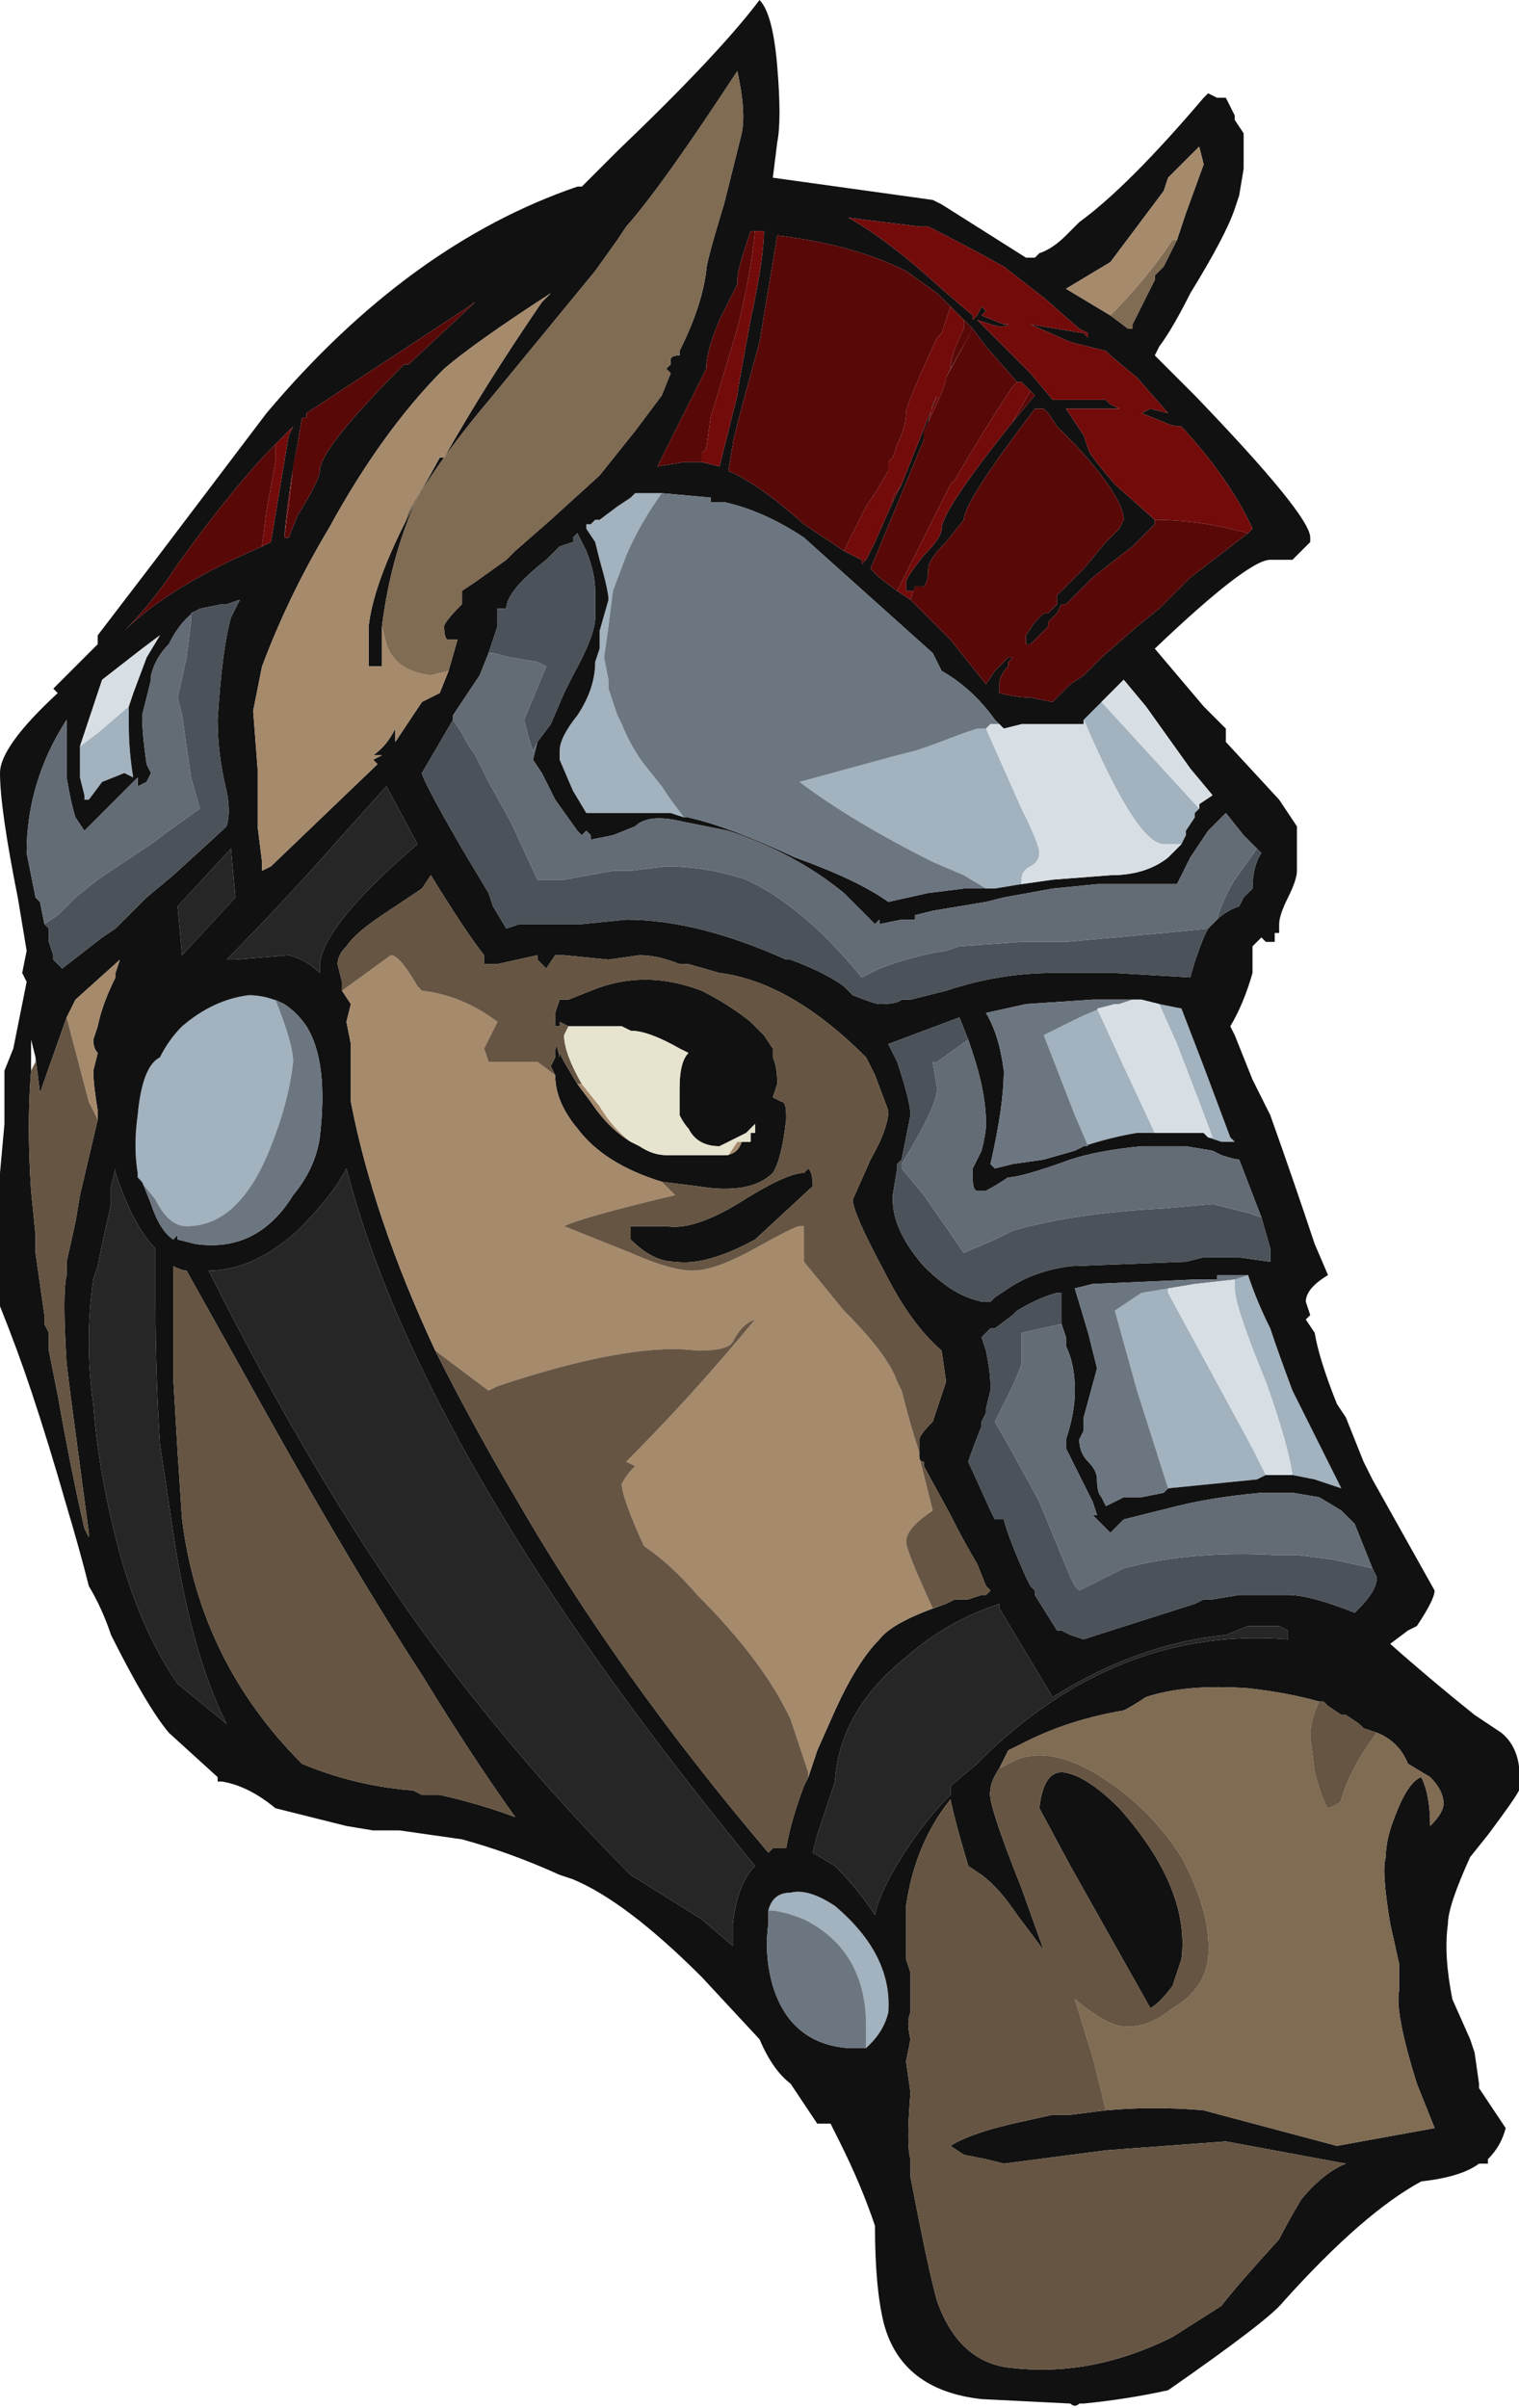 <?xml version="1.0" encoding="UTF-8" standalone="no"?>
<svg xmlns:ffdec="https://www.free-decompiler.com/flash" xmlns:xlink="http://www.w3.org/1999/xlink" ffdec:objectType="frame" height="189.7px" width="119.7px" xmlns="http://www.w3.org/2000/svg">
  <g transform="matrix(1.0, 0.0, 0.0, 1.0, 47.95, 186.55)">
    <use ffdec:characterId="559" height="27.1" transform="matrix(7.0, 0.0, 0.0, 7.0, -47.95, -186.55)" width="17.1" xlink:href="#shape0"/>
  </g>
  <defs>
    <g id="shape0" transform="matrix(1.0, 0.0, 0.0, 1.0, 6.85, 26.65)">
      <path d="M4.25 -16.65 L4.0 -16.8 3.65 -16.95 Q2.75 -17.4 2.15 -17.85 L3.25 -18.15 3.45 -18.2 3.6 -18.25 4.0 -18.4 4.15 -18.45 4.25 -18.45 4.65 -17.55 Q4.85 -17.15 4.85 -17.05 4.85 -16.95 4.75 -16.9 4.65 -16.85 4.65 -16.75 L4.65 -16.7 4.35 -16.65 4.25 -16.65 M0.6 -21.1 Q0.35 -20.75 0.2 -20.4 L0.05 -20.0 0.0 -19.6 -0.05 -19.25 0.0 -19.0 0.0 -18.9 0.1 -18.6 0.15 -18.5 Q0.25 -18.25 0.4 -18.05 L0.6 -17.8 0.7 -17.65 0.85 -17.45 0.7 -17.5 -0.25 -17.5 -0.4 -17.75 -0.55 -18.1 -0.55 -18.2 Q-0.55 -18.35 -0.35 -18.6 -0.15 -18.9 -0.15 -19.2 L-0.1 -19.35 -0.1 -19.55 0.0 -19.9 Q0.0 -20.0 -0.1 -20.35 L-0.15 -20.55 -0.25 -20.7 -0.25 -20.75 -0.2 -20.75 -0.15 -20.8 -0.1 -20.8 0.1 -20.95 0.25 -21.05 0.3 -21.1 0.6 -21.1 M5.35 -18.55 L5.55 -18.75 6.65 -17.55 6.6 -17.5 6.6 -17.45 6.5 -17.3 6.5 -17.25 6.45 -17.15 6.25 -17.15 Q5.95 -17.15 5.35 -18.55 M6.2 -15.35 L6.45 -15.3 6.7 -14.65 7.0 -13.85 7.05 -13.8 6.9 -13.8 6.75 -13.85 6.7 -13.9 6.75 -13.85 6.8 -13.85 6.65 -14.25 6.4 -14.9 6.2 -15.35 M6.15 -13.9 L5.95 -13.9 Q5.65 -13.85 5.35 -13.75 L5.4 -13.75 5.25 -14.1 4.9 -15.0 5.2 -15.15 Q5.5 -15.3 5.7 -15.35 L5.5 -15.3 5.8 -14.65 6.15 -13.9 M7.7 -10.05 Q7.65 -10.4 7.4 -11.1 7.05 -11.95 7.05 -12.15 L7.05 -12.25 7.2 -12.3 Q7.3 -12.0 7.45 -11.7 7.55 -11.4 7.7 -11.0 L8.25 -9.9 7.95 -10.0 7.7 -10.05 M6.3 -12.15 L6.3 -12.1 7.25 -10.35 7.4 -10.05 7.3 -10.0 6.3 -9.9 5.95 -11.0 5.7 -11.9 6.0 -12.1 6.3 -12.15 M1.8 -5.15 Q1.85 -5.35 2.05 -5.35 2.25 -5.4 2.55 -5.2 3.2 -4.65 3.15 -4.0 3.1 -3.8 2.95 -3.65 L2.9 -3.6 2.9 -3.85 Q2.9 -4.7 2.2 -5.05 1.95 -5.15 1.8 -5.15 M-5.4 -18.7 L-5.4 -18.5 Q-5.4 -18.2 -5.35 -17.9 L-5.45 -17.95 -5.7 -17.85 -5.85 -17.65 -5.9 -17.65 -5.9 -17.7 -5.95 -17.9 -5.95 -18.25 -5.75 -18.4 -5.4 -18.7 M-5.3 -13.4 L-5.3 -13.45 Q-5.35 -13.75 -5.3 -14.1 -5.25 -14.65 -5.05 -14.75 -4.95 -14.95 -4.8 -15.1 -4.45 -15.4 -4.05 -15.45 -3.85 -15.45 -3.65 -15.35 L-3.75 -15.4 Q-3.55 -14.9 -3.55 -14.7 -3.6 -14.25 -3.8 -13.75 -4.15 -12.85 -4.75 -12.85 -4.95 -12.85 -5.1 -13.15 L-5.3 -13.4" fill="#a2b2bf" fill-rule="evenodd" stroke="none"/>
      <path d="M6.75 -25.6 L6.85 -25.55 6.95 -25.55 7.05 -25.35 7.05 -25.3 7.15 -25.15 7.15 -24.75 7.1 -24.45 7.05 -24.3 Q6.95 -24.0 6.55 -23.35 6.35 -22.95 6.2 -22.75 L6.15 -22.65 6.6 -22.2 Q7.9 -20.85 7.9 -20.6 L7.9 -20.55 7.7 -20.35 7.45 -20.35 Q7.2 -20.35 6.15 -19.35 L6.7 -18.7 6.95 -18.45 6.95 -18.3 7.55 -17.65 7.75 -17.35 7.75 -16.85 Q7.75 -16.75 7.65 -16.55 7.55 -16.35 7.55 -16.25 L7.55 -16.15 7.5 -16.15 7.5 -16.05 7.4 -16.05 7.35 -16.1 7.25 -16.0 7.25 -15.7 Q7.15 -15.35 7.0 -15.1 L7.05 -15.0 7.25 -14.5 7.45 -14.1 Q7.7 -13.4 7.95 -12.65 L8.1 -12.3 Q7.85 -12.15 7.85 -12.0 L7.9 -11.85 7.85 -11.8 7.95 -11.65 Q8.0 -11.35 8.2 -10.85 L8.3 -10.7 8.5 -10.2 8.6 -10.0 9.3 -8.75 Q9.3 -8.65 9.1 -8.35 L9.0 -8.3 8.8 -8.15 Q9.25 -7.75 9.75 -7.35 L10.05 -7.15 Q10.3 -6.95 10.25 -6.5 10.2 -6.4 9.9 -6.0 L9.7 -5.75 Q9.45 -5.2 9.45 -5.0 9.4 -4.65 9.5 -4.15 L9.7 -3.7 9.75 -3.55 9.8 -3.2 9.8 -3.15 10.1 -2.7 Q10.05 -2.5 9.9 -2.35 L9.9 -2.3 9.8 -2.3 Q9.6 -2.15 9.15 -2.1 8.5 -1.75 7.6 -0.75 7.45 -0.55 6.3 0.25 5.85 0.35 5.35 0.4 L5.3 0.4 Q5.25 0.45 5.2 0.4 L4.2 0.35 Q3.3 0.25 3.1 -0.5 3.0 -0.9 3.0 -1.6 2.85 -2.05 2.6 -2.55 L2.5 -2.75 2.35 -2.75 2.05 -3.2 Q1.85 -3.35 1.7 -3.7 L1.05 -4.4 Q0.2 -5.25 -0.4 -5.5 L-0.55 -5.55 Q-1.1 -5.8 -1.65 -5.95 L-2.35 -6.05 -2.65 -6.05 -2.95 -6.1 -3.75 -6.3 Q-4.05 -6.55 -4.35 -6.6 L-4.4 -6.6 -4.4 -6.65 -4.95 -7.15 Q-5.2 -7.45 -5.6 -8.25 -5.7 -8.55 -5.85 -8.8 -5.95 -9.2 -6.1 -9.7 -6.3 -10.4 -6.5 -11.0 -6.65 -11.45 -6.85 -11.95 -6.9 -12.65 -6.85 -13.45 L-6.8 -14.0 -6.8 -14.6 -6.7 -14.85 -6.55 -15.6 -6.6 -15.7 -6.55 -15.95 -6.65 -16.55 Q-6.85 -17.55 -6.85 -17.95 -6.85 -18.25 -6.2 -18.85 L-6.25 -18.9 -5.75 -19.4 -5.75 -19.5 -5.1 -20.35 -3.85 -22.0 Q-2.25 -23.9 -0.35 -24.55 L-0.3 -24.55 0.1 -24.95 Q1.25 -26.05 1.7 -26.65 1.85 -26.5 1.9 -25.9 1.95 -25.3 1.9 -25.05 L1.85 -24.65 3.65 -24.4 3.75 -24.35 4.7 -23.75 4.8 -23.75 4.85 -23.8 Q5.0 -23.85 5.15 -24.0 L5.3 -24.15 Q5.85 -24.55 6.7 -25.55 L6.75 -25.6 M6.4 -23.95 L6.5 -24.25 6.7 -24.8 6.65 -25.0 6.3 -24.65 6.25 -24.5 5.65 -23.7 5.15 -23.4 5.65 -23.1 5.85 -22.95 5.9 -22.95 5.9 -23.0 6.15 -23.5 6.15 -23.55 6.25 -23.65 6.4 -23.95 M7.2 -20.65 L7.25 -20.7 Q7.0 -21.25 6.45 -21.85 6.35 -21.85 6.25 -21.9 L6.0 -22.0 6.1 -22.05 6.3 -22.0 5.95 -22.4 5.65 -22.65 5.6 -22.7 5.2 -22.8 4.75 -23.0 5.35 -22.9 5.4 -22.85 5.4 -22.9 5.3 -22.95 4.9 -23.3 4.45 -23.65 Q4.0 -23.9 3.6 -24.1 L3.5 -24.1 2.7 -24.2 Q3.15 -23.95 3.75 -23.4 L4.1 -23.1 4.1 -23.05 4.15 -23.1 4.2 -23.2 4.25 -23.15 4.2 -23.1 4.45 -23.0 4.5 -23.0 Q4.45 -22.95 4.3 -23.0 L4.15 -23.05 4.75 -22.45 5.0 -22.15 5.6 -22.15 5.65 -22.1 5.75 -22.05 5.15 -22.05 5.35 -21.75 5.4 -21.6 Q5.4 -21.55 5.7 -21.2 L6.15 -20.8 6.15 -20.75 5.9 -20.5 Q5.7 -20.35 5.45 -20.15 L5.15 -19.85 5.1 -19.85 5.05 -19.75 4.95 -19.65 4.95 -19.6 4.75 -19.4 4.7 -19.4 Q4.7 -19.35 4.7 -19.5 L4.8 -19.65 4.9 -19.75 4.95 -19.75 5.05 -19.85 5.05 -19.95 5.35 -20.25 5.6 -20.55 5.75 -20.7 5.8 -20.8 Q5.8 -21.05 5.25 -21.65 L5.05 -21.85 4.95 -22.0 4.9 -22.05 4.8 -22.05 Q4.0 -21.0 4.0 -20.8 L3.8 -20.55 Q3.6 -20.35 3.6 -20.25 3.6 -20.1 3.55 -20.05 L3.45 -20.05 3.45 -20.0 3.35 -20.0 3.35 -20.1 Q3.35 -20.15 3.55 -20.4 3.75 -20.6 3.75 -20.7 3.75 -20.9 4.55 -21.9 L4.8 -22.2 4.75 -22.25 4.65 -22.35 4.6 -22.35 4.25 -22.75 4.1 -22.95 3.8 -22.4 3.65 -22.1 3.55 -21.7 2.95 -20.25 3.05 -20.15 3.25 -20.0 3.4 -19.9 3.85 -19.45 4.25 -18.95 4.35 -19.1 4.5 -19.25 4.55 -19.25 4.5 -19.2 4.5 -19.15 Q4.4 -19.05 4.4 -18.95 L4.4 -18.85 Q4.6 -18.8 4.75 -18.8 L5.0 -18.75 5.2 -18.95 5.35 -19.05 5.55 -19.25 5.95 -19.6 6.2 -19.8 6.55 -20.15 7.2 -20.65 M-1.8 -19.1 L-1.7 -19.45 -1.8 -19.45 Q-1.85 -19.45 -1.85 -19.6 -1.85 -19.65 -1.65 -19.85 L-1.65 -20.0 -1.5 -20.1 -1.15 -20.35 -1.05 -20.45 -0.65 -20.8 -0.1 -21.3 0.3 -21.8 0.6 -22.2 0.7 -22.45 0.65 -22.5 0.7 -22.55 0.7 -22.6 Q0.7 -22.65 0.8 -22.65 L0.8 -22.7 Q1.05 -23.2 1.1 -23.6 1.1 -23.7 1.3 -24.35 L1.5 -25.15 Q1.55 -25.4 1.45 -25.85 0.6 -24.55 0.2 -24.1 L0.1 -23.95 -0.15 -23.6 -1.3 -22.2 Q-1.85 -21.55 -2.15 -21.05 -2.45 -20.4 -2.55 -19.6 L-2.55 -19.15 -2.7 -19.15 -2.7 -19.6 Q-2.65 -20.05 -2.3 -20.75 L-2.2 -20.95 -1.9 -21.5 -1.85 -21.5 Q-1.4 -22.3 -0.75 -23.25 L-0.65 -23.35 Q-1.5 -22.8 -1.85 -22.5 -2.55 -21.8 -3.15 -20.7 -3.6 -19.95 -3.9 -19.15 L-4.0 -18.65 -3.95 -18.0 -3.95 -17.35 -3.9 -16.95 -3.9 -16.85 -3.8 -16.9 -2.6 -18.05 -2.65 -18.1 -2.55 -18.15 -2.65 -18.15 Q-2.5 -18.25 -2.4 -18.45 L-2.4 -18.3 -2.1 -18.75 -1.9 -18.85 -1.8 -19.1 M1.8 -24.4 L1.8 -24.4 M1.75 -24.05 L1.6 -24.05 1.55 -23.9 Q1.45 -23.6 1.45 -23.5 L1.45 -23.45 1.25 -23.05 Q1.1 -22.7 1.1 -22.5 L0.55 -21.4 0.85 -21.45 1.05 -21.45 1.25 -21.4 1.45 -22.2 Q1.45 -22.25 1.6 -23.05 1.75 -23.75 1.75 -24.05 M3.85 -23.2 L3.7 -23.35 3.35 -23.6 Q2.75 -23.9 1.9 -24.0 L1.7 -22.8 1.55 -22.25 Q1.4 -21.7 1.4 -21.65 L1.35 -21.35 Q1.7 -21.2 2.2 -20.75 L2.65 -20.45 2.85 -20.35 2.85 -20.3 2.9 -20.35 3.0 -20.55 3.2 -21.0 3.3 -21.2 3.7 -22.2 3.85 -22.5 4.1 -22.95 4.0 -23.05 3.85 -23.2 M4.4 -18.5 L4.35 -18.55 Q4.1 -18.9 3.75 -19.1 L3.65 -19.3 2.2 -20.6 Q1.75 -20.9 1.3 -21.0 L1.15 -21.0 1.15 -21.05 0.6 -21.1 0.3 -21.1 0.25 -21.05 0.1 -20.95 -0.1 -20.8 -0.15 -20.8 -0.2 -20.75 -0.25 -20.75 -0.25 -20.7 -0.15 -20.55 -0.1 -20.35 Q0.0 -20.0 0.0 -19.9 L-0.1 -19.55 -0.1 -19.35 -0.15 -19.2 Q-0.15 -18.9 -0.35 -18.6 -0.55 -18.35 -0.55 -18.2 L-0.55 -18.1 -0.4 -17.75 -0.25 -17.5 0.7 -17.5 0.85 -17.45 0.9 -17.45 Q1.35 -17.35 2.1 -17.0 2.8 -16.75 3.15 -16.5 L3.6 -16.6 4.0 -16.65 4.25 -16.65 4.35 -16.65 4.65 -16.7 5.0 -16.75 5.65 -16.8 Q6.05 -16.8 6.3 -17.0 L6.45 -17.15 6.5 -17.25 6.5 -17.3 6.6 -17.45 6.6 -17.5 6.65 -17.55 6.65 -17.6 6.8 -17.7 6.55 -18.0 6.05 -18.7 5.8 -19.0 5.55 -18.75 5.35 -18.55 5.35 -18.5 4.65 -18.5 4.45 -18.45 4.4 -18.5 M7.3 -17.1 L7.15 -17.25 6.95 -17.5 6.75 -17.3 6.55 -17.0 6.4 -16.7 5.5 -16.7 5.0 -16.65 4.45 -16.55 4.25 -16.5 3.65 -16.4 3.45 -16.35 3.45 -16.3 3.3 -16.3 3.05 -16.25 3.05 -16.3 3.0 -16.25 2.65 -16.6 Q2.1 -17.05 1.35 -17.3 L0.85 -17.4 Q0.45 -17.5 0.3 -17.35 L0.05 -17.25 -0.2 -17.2 -0.2 -17.25 -0.25 -17.3 -0.3 -17.25 -0.35 -17.3 -0.6 -17.65 -0.75 -17.95 -0.85 -18.1 -0.8 -18.3 -0.65 -18.5 -0.5 -18.85 -0.4 -19.05 Q-0.15 -19.5 -0.15 -19.7 L-0.15 -20.0 Q-0.15 -20.2 -0.25 -20.45 L-0.35 -20.65 -0.4 -20.6 -0.4 -20.55 -0.55 -20.5 -0.7 -20.35 Q-1.15 -20.0 -1.15 -19.8 L-1.25 -19.8 -1.25 -19.6 -1.35 -19.3 -1.45 -19.05 -1.75 -18.6 -1.75 -18.55 -2.1 -17.95 Q-2.1 -17.9 -1.85 -17.45 L-1.65 -17.1 -1.35 -16.6 -1.3 -16.45 -1.15 -16.2 -1.0 -16.25 -0.3 -16.25 0.2 -16.3 Q1.0 -16.3 2.0 -15.85 L2.05 -15.85 Q2.45 -15.7 2.65 -15.55 L2.75 -15.45 Q3.0 -15.35 3.05 -15.35 3.25 -15.35 3.3 -15.4 L3.4 -15.4 3.8 -15.5 Q4.4 -15.7 5.0 -15.7 L5.7 -15.7 6.55 -15.65 Q6.6 -15.85 6.7 -16.1 L6.75 -16.2 6.85 -16.3 Q6.95 -16.4 7.1 -16.45 L7.15 -16.55 7.25 -16.65 Q7.25 -16.9 7.35 -17.05 L7.3 -17.1 M3.8 -8.6 L3.9 -8.65 4.05 -8.65 4.2 -8.7 4.25 -8.7 4.3 -8.75 4.25 -8.8 4.15 -9.05 Q4.0 -9.3 3.85 -9.6 L3.55 -10.15 3.55 -10.2 Q3.5 -10.2 3.5 -10.25 L3.5 -10.45 Q3.5 -10.5 3.65 -10.65 L3.8 -11.1 3.75 -11.45 Q3.4 -11.75 3.1 -12.35 2.75 -13.0 2.75 -13.15 L2.95 -13.6 Q3.15 -13.95 3.15 -14.15 L3.0 -14.55 2.9 -14.75 Q2.05 -15.6 1.25 -15.7 L0.9 -15.8 0.8 -15.8 Q0.55 -15.9 0.35 -15.9 L0.0 -15.85 -0.5 -15.9 -0.6 -15.9 -0.7 -15.75 -0.8 -15.85 -0.8 -15.9 -1.25 -15.8 -1.4 -15.8 -1.4 -15.9 Q-1.6 -16.15 -2.0 -16.8 L-2.1 -16.65 -2.55 -16.35 Q-2.85 -16.15 -2.95 -16.0 -3.05 -15.9 -3.05 -15.8 L-3.0 -15.6 -3.0 -15.5 -2.9 -15.35 -2.95 -15.15 -2.9 -14.9 -2.9 -14.25 Q-2.65 -12.95 -1.95 -11.45 -1.55 -10.65 -1.05 -9.8 0.1 -7.8 1.8 -5.8 L1.85 -5.85 2.0 -5.85 Q2.05 -6.15 2.2 -6.55 L2.25 -6.65 2.35 -6.95 2.55 -7.4 Q2.8 -7.95 3.05 -8.2 3.2 -8.4 3.8 -8.6 M-0.6 -14.55 L-0.65 -14.65 -0.6 -14.75 Q-0.6 -15.0 -0.55 -14.75 L-0.55 -14.8 -0.5 -14.7 -0.35 -14.45 -0.2 -14.25 Q0.0 -13.95 0.25 -13.8 L0.35 -13.75 Q0.5 -13.65 0.65 -13.65 L1.3 -13.65 Q1.45 -13.65 1.5 -13.8 L1.6 -13.8 1.6 -13.9 1.65 -13.9 1.65 -14.0 1.55 -13.9 1.25 -13.75 Q1.0 -13.75 0.9 -13.95 0.85 -14.0 0.8 -14.1 0.8 -14.2 0.8 -14.35 L0.8 -14.4 Q0.8 -14.7 0.9 -14.8 L0.8 -14.85 Q0.45 -15.05 0.25 -15.05 L0.15 -15.1 -0.45 -15.1 -0.55 -15.15 -0.55 -15.1 -0.6 -15.1 -0.6 -15.25 -0.55 -15.4 -0.45 -15.4 -0.2 -15.5 Q0.4 -15.75 1.05 -15.5 1.35 -15.35 1.6 -15.15 L1.75 -15.0 1.85 -14.85 1.85 -14.75 Q1.9 -14.65 1.9 -14.45 L1.85 -14.3 1.95 -14.25 Q2.0 -14.25 2.0 -14.1 L2.0 -14.05 Q1.95 -13.6 1.85 -13.45 1.6 -13.2 1.0 -13.3 L0.6 -13.35 Q-0.05 -13.55 -0.35 -13.95 -0.6 -14.25 -0.6 -14.55 M4.05 -14.95 L3.95 -15.2 3.15 -14.9 3.25 -14.7 Q3.4 -14.25 3.4 -14.1 L3.3 -13.6 3.25 -13.55 3.25 -13.5 3.2 -13.2 3.2 -13.15 Q3.2 -12.8 3.55 -12.4 3.7 -12.25 3.85 -12.15 4.0 -12.05 4.2 -12.0 L4.3 -12.0 4.35 -12.05 4.5 -12.15 Q4.8 -12.35 5.2 -12.4 L6.5 -12.45 6.7 -12.5 7.1 -12.5 7.45 -12.45 7.45 -12.6 7.35 -12.95 7.1 -13.6 Q7.05 -13.6 6.9 -13.65 L6.8 -13.7 6.5 -13.75 6.0 -13.75 Q5.5 -13.7 5.2 -13.6 4.65 -13.4 4.5 -13.4 4.35 -13.3 4.25 -13.25 L4.15 -13.25 Q4.1 -13.25 4.1 -13.4 L4.1 -13.5 4.2 -13.7 Q4.25 -13.9 4.25 -14.0 4.25 -14.35 4.1 -14.8 L4.05 -14.95 M6.0 -15.4 L5.45 -15.4 4.7 -15.35 4.25 -15.25 Q4.4 -15.0 4.45 -14.6 4.45 -14.2 4.3 -13.55 L4.35 -13.5 4.55 -13.55 4.9 -13.6 5.25 -13.7 5.35 -13.75 Q5.65 -13.85 5.95 -13.9 L6.15 -13.9 6.7 -13.9 6.75 -13.85 6.9 -13.8 7.05 -13.8 7.0 -13.85 6.7 -14.65 6.45 -15.3 6.2 -15.35 6.0 -15.4 M7.7 -10.05 L7.95 -10.0 8.25 -9.9 7.7 -11.0 Q7.55 -11.4 7.45 -11.7 7.3 -12.0 7.2 -12.3 L6.85 -12.3 6.85 -12.25 6.6 -12.25 5.45 -12.2 5.25 -12.15 5.4 -11.65 5.5 -11.25 5.35 -10.7 5.35 -10.55 5.3 -10.45 Q5.3 -10.3 5.4 -10.2 5.5 -10.1 5.5 -10.0 5.5 -9.85 5.55 -9.8 L5.6 -9.7 5.8 -9.8 6.0 -9.8 6.25 -9.85 6.3 -9.9 7.3 -10.0 7.4 -10.05 7.7 -10.05 M8.6 -9.0 L8.4 -9.5 8.25 -9.65 8.0 -9.8 7.7 -9.85 7.35 -9.85 Q6.8 -9.8 6.4 -9.7 L5.8 -9.55 5.65 -9.4 5.45 -9.6 5.5 -9.6 5.45 -9.75 5.15 -10.35 5.15 -10.45 Q5.25 -10.75 5.25 -11.0 5.25 -11.3 5.15 -11.5 L5.15 -11.6 5.1 -11.75 5.1 -12.1 5.05 -12.1 Q4.85 -12.05 4.6 -11.9 L4.55 -11.85 4.35 -11.7 4.3 -11.7 4.2 -11.6 4.25 -11.45 Q4.3 -11.2 4.3 -11.05 L4.3 -11.0 4.25 -10.8 4.25 -10.75 4.2 -10.65 4.2 -10.6 Q4.1 -10.35 4.05 -10.2 L4.3 -9.65 4.35 -9.55 4.45 -9.55 Q4.5 -9.35 4.7 -8.9 L4.75 -8.8 4.8 -8.75 4.8 -8.7 5.05 -8.3 5.1 -8.3 5.2 -8.25 5.35 -8.2 5.5 -8.25 6.6 -8.6 6.7 -8.65 6.8 -8.65 7.1 -8.7 7.65 -8.7 Q7.9 -8.7 8.4 -8.5 L8.45 -8.55 Q8.65 -8.75 8.65 -8.9 L8.6 -9.0 M8.0 -7.5 Q7.65 -7.6 7.2 -7.65 6.5 -7.7 6.05 -7.55 5.9 -7.45 5.8 -7.4 5.2 -7.3 4.7 -7.05 L4.5 -6.95 4.4 -6.75 Q4.3 -6.6 4.3 -6.5 4.25 -6.4 4.65 -5.4 L4.9 -4.7 4.6 -5.1 Q4.4 -5.4 4.2 -5.55 L4.05 -5.65 Q3.9 -6.15 3.85 -6.4 3.45 -5.9 3.35 -5.2 3.35 -5.05 3.35 -4.6 L3.4 -4.45 3.4 -4.4 3.4 -4.35 3.4 -4.0 Q3.35 -3.9 3.4 -3.7 L3.35 -3.45 3.4 -3.1 Q3.35 -2.5 3.4 -2.35 L3.4 -2.15 Q3.6 -1.1 3.7 -0.75 3.95 -0.05 4.55 0.0 5.45 0.1 6.35 -0.35 L6.9 -0.7 Q7.05 -0.9 7.55 -1.45 7.65 -1.65 7.8 -1.9 8.05 -2.2 8.3 -2.3 L6.95 -2.55 5.6 -2.45 4.45 -2.3 4.25 -2.35 4.0 -2.4 3.85 -2.5 Q4.0 -2.6 4.35 -2.7 L4.55 -2.75 5.0 -2.85 5.2 -2.85 5.6 -2.9 Q6.15 -2.95 6.7 -2.9 L8.2 -2.5 9.3 -2.7 9.1 -3.2 Q8.85 -4.0 8.9 -4.25 L8.9 -4.55 8.8 -5.0 Q8.7 -5.6 8.75 -5.75 8.75 -5.95 8.85 -6.2 9.0 -6.6 9.15 -6.65 9.25 -6.45 9.25 -6.1 9.4 -6.25 9.4 -6.35 9.4 -6.5 9.25 -6.65 L9.0 -6.8 Q8.9 -7.05 8.65 -7.15 L8.5 -7.2 8.45 -7.25 8.3 -7.35 8.25 -7.35 8.1 -7.45 8.05 -7.5 8.0 -7.5 M6.95 -8.25 Q5.95 -8.15 5.0 -7.55 L4.4 -8.55 4.4 -8.6 Q3.8 -8.4 3.35 -8.0 2.6 -7.4 2.55 -6.6 L2.35 -6.0 2.3 -5.8 2.55 -5.65 Q2.8 -5.4 3.0 -5.1 3.05 -5.35 3.3 -5.75 3.55 -6.15 3.85 -6.45 L3.85 -6.55 4.15 -6.8 4.3 -6.95 Q5.8 -8.35 7.65 -8.2 L7.65 -8.3 7.55 -8.35 7.2 -8.35 6.95 -8.25 M2.3 -13.3 L1.65 -12.7 Q1.1 -12.4 0.75 -12.45 0.5 -12.45 0.25 -12.7 L0.25 -12.85 0.65 -12.85 Q0.95 -12.8 1.45 -13.1 2.0 -13.45 2.2 -13.45 L2.25 -13.5 Q2.3 -13.45 2.3 -13.3 M4.85 -6.3 Q4.9 -6.75 5.15 -6.7 5.4 -6.65 5.75 -6.3 6.55 -5.4 6.45 -4.6 L6.35 -4.3 Q6.2 -4.1 6.1 -4.05 L5.2 -5.65 4.85 -6.3 M2.9 -3.6 L2.95 -3.65 Q3.1 -3.8 3.15 -4.0 3.2 -4.65 2.55 -5.2 2.25 -5.4 2.05 -5.35 1.85 -5.35 1.8 -5.15 L1.8 -5.0 Q1.75 -4.65 1.85 -4.3 2.05 -3.65 2.7 -3.6 L2.9 -3.6 M1.4 -4.75 L1.4 -5.0 Q1.45 -5.45 1.65 -5.65 -0.15 -7.85 -1.2 -9.6 -2.5 -11.75 -2.95 -13.5 -3.1 -13.2 -3.5 -12.8 -4.0 -12.35 -4.5 -12.35 -3.35 -10.05 -2.1 -8.3 -1.0 -6.8 0.25 -5.55 L1.05 -5.05 1.4 -4.75 M-3.65 -20.6 L-3.6 -20.6 -3.5 -20.85 Q-3.25 -21.25 -3.25 -21.35 -3.25 -21.6 -2.3 -22.55 L-2.25 -22.55 -1.5 -23.25 -1.8 -23.05 -3.4 -22.0 -3.4 -21.95 -3.45 -21.95 -3.5 -21.65 Q-3.6 -21.15 -3.65 -20.6 M-3.9 -20.5 L-3.8 -20.55 -3.6 -21.75 -3.55 -21.85 -3.75 -21.65 Q-4.2 -21.2 -4.85 -20.3 L-4.95 -20.15 Q-5.2 -19.8 -5.45 -19.55 -4.95 -20.05 -3.9 -20.5 M-5.95 -18.25 L-5.95 -17.9 -5.9 -17.7 -5.9 -17.65 -5.85 -17.65 -5.7 -17.85 -5.45 -17.95 -5.35 -17.9 Q-5.4 -18.2 -5.4 -18.5 L-5.4 -18.7 -5.35 -18.85 -5.2 -19.25 -5.05 -19.5 -5.25 -19.35 -5.7 -19.0 -5.95 -18.25 M-4.6 -19.8 Q-4.8 -19.7 -4.95 -19.4 -5.1 -19.25 -5.15 -19.05 L-5.15 -19.0 -5.25 -18.6 Q-5.25 -18.4 -5.2 -18.05 L-5.15 -17.95 -5.2 -17.85 -5.3 -17.8 -5.3 -17.9 -5.9 -17.3 -6.0 -17.45 Q-6.05 -17.6 -6.1 -17.9 L-6.1 -18.55 Q-6.55 -17.85 -6.55 -17.05 L-6.45 -16.55 -6.4 -16.5 -6.35 -16.25 -6.3 -16.2 -6.3 -16.05 -6.25 -15.9 -6.25 -15.85 -6.15 -15.75 -5.7 -16.1 -5.55 -16.2 -5.2 -16.55 -4.9 -16.8 Q-4.35 -17.3 -4.3 -17.35 -4.25 -17.5 -4.3 -17.75 -4.4 -18.15 -4.4 -18.55 -4.35 -19.35 -4.25 -19.7 L-4.15 -19.9 -4.3 -19.85 -4.35 -19.85 -4.6 -19.8 M-5.75 -14.05 L-5.75 -14.15 Q-5.8 -14.45 -5.8 -14.6 L-5.75 -14.8 Q-5.8 -14.85 -5.8 -14.95 L-5.75 -15.1 Q-5.7 -15.35 -5.55 -15.65 L-5.55 -15.7 -5.5 -15.85 -6.0 -15.4 -6.1 -15.2 -6.4 -14.35 -6.45 -14.75 -6.5 -14.95 -6.5 -14.6 Q-6.55 -14.0 -6.5 -13.25 L-6.45 -12.75 -6.45 -12.55 -6.35 -11.85 -6.35 -11.75 -6.3 -11.65 -6.3 -11.45 -6.2 -10.95 Q-6.05 -10.1 -5.9 -9.45 L-5.85 -9.35 -5.85 -9.4 -6.05 -10.9 -6.1 -11.3 Q-6.15 -12.1 -6.1 -12.3 L-6.1 -12.45 -6.0 -12.9 -5.95 -13.2 -5.75 -14.05 M-5.85 -9.35 L-5.85 -9.35 M-4.25 -17.1 L-4.85 -16.45 -4.8 -15.9 -4.2 -16.55 -4.25 -17.1 M-3.65 -15.35 Q-3.85 -15.45 -4.05 -15.45 -4.45 -15.4 -4.8 -15.1 -4.95 -14.95 -5.05 -14.75 -5.25 -14.65 -5.3 -14.1 -5.35 -13.75 -5.3 -13.45 L-5.3 -13.4 -5.25 -13.35 -5.15 -13.1 Q-5.05 -12.8 -4.9 -12.7 L-4.85 -12.75 -4.85 -12.7 -4.65 -12.65 Q-3.95 -12.55 -3.55 -13.2 -3.3 -13.5 -3.25 -13.85 -3.15 -14.7 -3.4 -15.1 -3.5 -15.25 -3.65 -15.35 M-3.25 -15.8 Q-3.2 -16.25 -2.15 -17.15 L-2.5 -17.8 -2.95 -17.3 Q-3.7 -16.45 -4.3 -15.85 L-4.2 -15.85 -3.6 -15.9 Q-3.4 -15.85 -3.25 -15.7 L-3.25 -15.8 M-5.55 -13.5 L-5.6 -13.3 -5.6 -13.1 -5.7 -12.65 -5.75 -12.4 -5.8 -12.25 Q-5.9 -11.55 -5.8 -10.85 -5.75 -10.15 -5.55 -9.35 -5.3 -8.35 -4.85 -7.7 L-4.3 -7.25 Q-4.7 -8.05 -4.9 -9.4 L-5.05 -10.4 Q-5.1 -11.2 -5.1 -12.0 L-5.1 -12.6 Q-5.35 -12.85 -5.55 -13.45 L-5.55 -13.5 M-4.9 -11.15 L-4.85 -10.3 -4.8 -9.55 Q-4.6 -7.95 -3.45 -6.8 -2.85 -6.55 -2.2 -6.5 L-2.1 -6.45 -1.9 -6.45 Q-1.45 -6.35 -1.05 -6.2 -1.55 -6.9 -2.1 -7.8 -2.85 -8.95 -3.8 -10.65 L-4.75 -12.35 Q-4.8 -12.35 -4.9 -12.4 -4.9 -12.1 -4.9 -11.7 L-4.9 -11.15" fill="#111111" fill-rule="evenodd" stroke="none"/>
      <path d="M4.25 -18.45 L4.15 -18.45 4.0 -18.4 3.6 -18.25 3.45 -18.2 3.25 -18.15 2.15 -17.85 Q2.75 -17.4 3.65 -16.95 L4.0 -16.8 4.25 -16.65 4.0 -16.65 3.6 -16.6 3.15 -16.5 Q2.8 -16.75 2.1 -17.0 1.35 -17.35 0.9 -17.45 L0.85 -17.45 0.7 -17.65 0.6 -17.8 0.4 -18.05 Q0.25 -18.25 0.15 -18.5 L0.1 -18.6 0.0 -18.9 0.0 -19.0 -0.05 -19.25 0.0 -19.6 0.05 -20.0 0.2 -20.4 Q0.35 -20.75 0.6 -21.1 L1.15 -21.05 1.15 -21.0 1.3 -21.0 Q1.75 -20.9 2.2 -20.6 L3.65 -19.3 3.75 -19.1 Q4.1 -18.9 4.35 -18.55 L4.4 -18.5 4.3 -18.5 4.25 -18.45 M5.35 -13.75 L5.25 -13.7 4.9 -13.6 4.55 -13.55 4.35 -13.5 4.3 -13.55 Q4.45 -14.2 4.45 -14.6 4.4 -15.0 4.25 -15.25 L4.7 -15.35 5.45 -15.4 6.0 -15.4 5.9 -15.4 5.75 -15.35 5.7 -15.35 Q5.5 -15.3 5.2 -15.15 L4.9 -15.0 5.25 -14.1 5.4 -13.75 5.35 -13.75 M7.2 -12.3 L7.05 -12.25 6.6 -12.2 6.3 -12.15 6.0 -12.1 5.7 -11.9 5.95 -11.0 6.3 -9.9 6.25 -9.85 6.0 -9.8 5.8 -9.8 5.6 -9.7 5.55 -9.8 Q5.5 -9.85 5.5 -10.0 5.5 -10.1 5.4 -10.2 5.3 -10.3 5.3 -10.45 L5.35 -10.55 5.35 -10.7 5.5 -11.25 5.4 -11.65 5.25 -12.15 5.45 -12.2 6.6 -12.25 6.85 -12.25 6.85 -12.3 7.2 -12.3 M2.9 -3.6 L2.7 -3.6 Q2.05 -3.65 1.85 -4.3 1.75 -4.65 1.8 -5.0 L1.8 -5.15 Q1.95 -5.15 2.2 -5.05 2.9 -4.7 2.9 -3.85 L2.9 -3.6 M-5.3 -13.4 L-5.1 -13.15 Q-4.95 -12.85 -4.75 -12.85 -4.15 -12.85 -3.8 -13.75 -3.6 -14.25 -3.55 -14.7 -3.55 -14.9 -3.75 -15.4 L-3.65 -15.35 Q-3.5 -15.25 -3.4 -15.1 -3.15 -14.7 -3.25 -13.85 -3.3 -13.5 -3.55 -13.2 -3.95 -12.55 -4.65 -12.65 L-4.85 -12.7 -4.85 -12.75 -4.9 -12.7 Q-5.05 -12.8 -5.15 -13.1 L-5.25 -13.35 -5.3 -13.4" fill="#6c7680" fill-rule="evenodd" stroke="none"/>
      <path d="M-0.8 -18.3 L-0.85 -18.2 -0.9 -18.35 -0.95 -18.55 -0.7 -19.15 -0.8 -19.2 -1.1 -19.25 -1.3 -19.3 -1.35 -19.3 -1.25 -19.6 -1.25 -19.8 -1.15 -19.8 Q-1.15 -20.0 -0.7 -20.35 L-0.55 -20.5 -0.4 -20.55 -0.4 -20.6 -0.35 -20.65 -0.25 -20.45 Q-0.15 -20.2 -0.15 -20.0 L-0.15 -19.7 Q-0.15 -19.5 -0.4 -19.05 L-0.5 -18.85 -0.65 -18.5 -0.8 -18.3 M-1.75 -18.6 L-1.75 -18.55 -1.65 -18.4 -1.6 -18.3 -1.5 -18.15 -1.35 -17.85 -1.1 -17.4 -0.8 -16.75 -0.5 -16.75 0.05 -16.85 0.25 -16.85 0.65 -16.9 Q1.1 -16.9 1.55 -16.75 2.2 -16.45 2.85 -15.65 L3.05 -15.75 Q3.45 -15.9 3.8 -15.95 L3.95 -16.0 4.65 -16.05 5.15 -16.05 6.25 -16.15 6.75 -16.2 6.7 -16.1 Q6.6 -15.85 6.55 -15.65 L5.7 -15.7 5.0 -15.7 Q4.4 -15.7 3.8 -15.5 L3.4 -15.4 3.3 -15.4 Q3.25 -15.35 3.05 -15.35 3.0 -15.35 2.75 -15.45 L2.65 -15.55 Q2.45 -15.7 2.05 -15.85 L2.0 -15.85 Q1.0 -16.3 0.2 -16.3 L-0.3 -16.25 -1.0 -16.25 -1.15 -16.2 -1.3 -16.45 -1.35 -16.6 -1.65 -17.1 -1.85 -17.45 Q-2.1 -17.9 -2.1 -17.95 L-1.75 -18.55 -1.75 -18.6 M6.85 -16.3 Q6.9 -16.5 7.05 -16.75 L7.3 -17.1 7.35 -17.05 Q7.25 -16.9 7.25 -16.65 L7.15 -16.55 7.1 -16.45 Q6.95 -16.4 6.85 -16.3 M7.35 -12.95 L7.45 -12.6 7.45 -12.45 7.1 -12.5 6.7 -12.5 6.5 -12.45 5.2 -12.4 Q4.8 -12.35 4.5 -12.15 L4.35 -12.05 4.3 -12.0 4.2 -12.0 Q4.0 -12.05 3.85 -12.15 3.7 -12.25 3.55 -12.4 3.2 -12.8 3.2 -13.15 L3.2 -13.2 3.25 -13.5 3.25 -13.55 3.3 -13.6 3.4 -14.1 Q3.4 -14.25 3.25 -14.7 L3.15 -14.9 3.95 -15.2 4.05 -14.95 3.7 -14.7 3.65 -14.7 3.7 -14.4 Q3.7 -14.2 3.3 -13.55 L3.3 -13.5 3.55 -13.2 4.0 -12.55 4.35 -12.7 4.55 -12.8 Q5.25 -13.0 6.25 -13.05 L6.8 -13.1 7.2 -13.0 7.35 -12.95 M5.1 -11.75 L4.65 -11.65 4.65 -11.3 Q4.6 -11.15 4.5 -10.95 L4.35 -10.65 4.55 -10.3 4.85 -9.75 5.2 -8.9 5.25 -8.8 5.3 -8.75 5.8 -9.0 Q6.55 -9.2 7.5 -9.15 L7.75 -9.15 8.15 -9.1 8.6 -9.0 8.65 -8.9 Q8.65 -8.75 8.45 -8.55 L8.4 -8.5 Q7.9 -8.7 7.65 -8.7 L7.1 -8.7 6.8 -8.65 6.7 -8.65 6.6 -8.6 5.5 -8.25 5.35 -8.2 5.2 -8.25 5.1 -8.3 5.05 -8.3 4.8 -8.7 4.8 -8.75 4.75 -8.8 4.7 -8.9 Q4.5 -9.35 4.45 -9.55 L4.35 -9.55 4.3 -9.65 4.05 -10.2 Q4.1 -10.35 4.2 -10.6 L4.2 -10.65 4.25 -10.75 4.25 -10.8 4.3 -11.0 4.3 -11.05 Q4.3 -11.2 4.25 -11.45 L4.2 -11.6 4.3 -11.7 4.35 -11.7 4.55 -11.85 4.6 -11.9 Q4.85 -12.05 5.05 -12.1 L5.1 -12.1 5.1 -11.75 M-6.35 -16.25 L-6.2 -16.35 -6.0 -16.55 -5.75 -16.75 -5.15 -17.15 -4.95 -17.3 -4.6 -17.55 -4.7 -17.9 -4.8 -18.6 -4.85 -18.8 -4.75 -19.25 -4.7 -19.65 -4.7 -19.75 -4.6 -19.8 -4.35 -19.85 -4.3 -19.85 -4.15 -19.9 -4.25 -19.7 Q-4.35 -19.35 -4.4 -18.55 -4.4 -18.15 -4.3 -17.75 -4.25 -17.5 -4.3 -17.35 -4.35 -17.3 -4.9 -16.8 L-5.2 -16.55 -5.55 -16.2 -5.7 -16.1 -6.15 -15.75 -6.25 -15.85 -6.25 -15.9 -6.3 -16.05 -6.3 -16.2 -6.35 -16.25" fill="#4b5259" fill-rule="evenodd" stroke="none"/>
      <path d="M5.65 -23.1 L5.15 -23.4 5.65 -23.7 6.25 -24.5 6.3 -24.65 6.65 -25.0 6.7 -24.8 6.5 -24.25 6.4 -23.95 6.35 -23.95 Q6.05 -23.5 5.65 -23.1 M-2.55 -19.6 L-2.5 -19.4 Q-2.4 -19.1 -2.0 -19.05 L-1.8 -19.1 -1.9 -18.85 -2.1 -18.75 -2.4 -18.3 -2.4 -18.45 Q-2.5 -18.25 -2.65 -18.15 L-2.55 -18.15 -2.65 -18.1 -2.6 -18.05 -3.8 -16.9 -3.9 -16.85 -3.9 -16.95 -3.95 -17.35 -3.95 -18.0 -4.0 -18.65 -3.9 -19.15 Q-3.6 -19.95 -3.15 -20.7 -2.55 -21.8 -1.85 -22.5 -1.5 -22.8 -0.65 -23.35 L-0.75 -23.25 Q-1.4 -22.3 -1.85 -21.5 L-1.9 -21.5 -2.25 -20.9 -2.3 -20.75 Q-2.65 -20.05 -2.7 -19.6 L-2.7 -19.15 -2.55 -19.15 -2.55 -19.6 M-3.0 -15.5 L-2.45 -15.9 Q-2.35 -15.9 -2.15 -15.55 L-2.1 -15.5 Q-1.65 -15.45 -1.25 -15.15 L-1.4 -14.85 -1.35 -14.7 -0.8 -14.7 -0.6 -14.55 Q-0.6 -14.25 -0.35 -13.95 -0.05 -13.55 0.6 -13.35 L0.75 -13.2 Q-0.3 -12.95 -0.5 -12.85 L0.25 -12.55 Q0.7 -12.35 0.95 -12.35 1.2 -12.35 1.65 -12.6 2.1 -12.85 2.15 -12.85 L2.2 -12.85 2.2 -12.45 2.65 -11.9 Q3.15 -11.4 3.25 -11.1 L3.3 -11.0 Q3.4 -10.6 3.5 -10.3 L3.5 -10.25 3.65 -9.65 Q3.35 -9.45 3.35 -9.3 3.35 -9.2 3.65 -8.55 L3.8 -8.6 Q3.2 -8.4 3.05 -8.2 2.8 -7.95 2.55 -7.4 L2.35 -6.95 2.25 -6.65 2.25 -6.7 2.05 -7.3 Q1.75 -7.95 1.0 -8.7 0.7 -9.05 0.4 -9.25 0.15 -9.8 0.15 -9.95 0.2 -10.05 0.3 -10.15 L0.2 -10.2 Q0.95 -10.95 1.65 -11.8 1.5 -11.75 1.4 -11.55 1.35 -11.45 1.0 -11.45 0.25 -11.55 -1.25 -11.05 L-1.35 -11.0 -1.95 -11.45 Q-2.65 -12.95 -2.9 -14.25 L-2.9 -14.9 -2.95 -15.15 -2.9 -15.35 -3.0 -15.5 M-0.35 -14.45 L-0.3 -14.45 -0.1 -14.2 Q0.05 -13.95 0.25 -13.8 0.0 -13.95 -0.2 -14.25 L-0.35 -14.45 M1.5 -13.8 Q1.45 -13.65 1.3 -13.65 L1.35 -13.65 1.45 -13.8 1.5 -13.8 M-6.1 -15.2 L-6.0 -15.4 -5.5 -15.85 -5.55 -15.7 -5.55 -15.65 Q-5.7 -15.35 -5.75 -15.1 L-5.8 -14.95 Q-5.8 -14.85 -5.75 -14.8 L-5.8 -14.6 Q-5.8 -14.45 -5.75 -14.15 L-5.75 -14.05 -5.85 -14.25 -6.1 -15.2" fill="#a68a6c" fill-rule="evenodd" stroke="none"/>
      <path d="M5.65 -23.1 Q6.05 -23.5 6.35 -23.95 L6.4 -23.95 6.25 -23.65 6.15 -23.55 6.15 -23.5 5.9 -23.0 5.9 -22.95 5.85 -22.95 5.65 -23.1 M-2.55 -19.6 Q-2.45 -20.4 -2.15 -21.05 -1.85 -21.55 -1.3 -22.2 L-0.15 -23.6 0.1 -23.95 0.2 -24.1 Q0.6 -24.55 1.45 -25.85 1.55 -25.4 1.5 -25.15 L1.3 -24.35 Q1.1 -23.7 1.1 -23.6 1.05 -23.2 0.8 -22.7 L0.8 -22.65 Q0.7 -22.65 0.7 -22.6 L0.7 -22.55 0.65 -22.5 0.7 -22.45 0.6 -22.2 0.3 -21.8 -0.1 -21.3 -0.65 -20.8 -1.05 -20.45 -1.15 -20.35 -1.5 -20.1 -1.65 -20.0 -1.65 -19.85 Q-1.85 -19.65 -1.85 -19.6 -1.85 -19.45 -1.8 -19.45 L-1.7 -19.45 -1.8 -19.1 -2.0 -19.05 Q-2.4 -19.1 -2.5 -19.4 L-2.55 -19.6 M-1.9 -21.5 L-2.2 -20.95 -2.3 -20.75 -2.25 -20.9 -1.9 -21.5 M4.4 -6.75 L4.5 -6.95 4.7 -7.05 Q5.2 -7.3 5.8 -7.4 5.9 -7.45 6.05 -7.55 6.5 -7.7 7.2 -7.65 7.65 -7.6 8.0 -7.5 7.9 -7.3 7.9 -7.1 L7.95 -6.7 Q8.05 -6.35 8.1 -6.3 8.25 -6.35 8.25 -6.4 8.35 -6.75 8.65 -7.15 8.9 -7.05 9.0 -6.8 L9.25 -6.65 Q9.4 -6.5 9.4 -6.35 9.4 -6.25 9.25 -6.1 9.25 -6.45 9.15 -6.65 9.0 -6.6 8.85 -6.2 8.75 -5.95 8.75 -5.75 8.7 -5.6 8.8 -5.0 L8.9 -4.55 8.9 -4.25 Q8.85 -4.0 9.1 -3.2 L9.3 -2.7 8.2 -2.5 6.7 -2.9 Q6.15 -2.95 5.6 -2.9 L5.45 -3.5 5.25 -4.15 Q5.55 -3.9 5.75 -3.85 6.05 -3.8 6.35 -4.05 6.7 -4.25 6.75 -4.6 6.8 -5.1 6.45 -5.75 6.1 -6.3 5.55 -6.65 5.0 -7.0 4.6 -6.85 L4.4 -6.75 M3.4 -4.35 L3.4 -4.4 3.4 -4.35" fill="#806b53" fill-rule="evenodd" stroke="none"/>
      <path d="M6.95 -8.25 L7.2 -8.35 7.55 -8.35 7.65 -8.3 7.65 -8.2 Q5.8 -8.35 4.3 -6.95 L4.15 -6.8 3.85 -6.55 3.85 -6.45 Q3.55 -6.15 3.3 -5.75 3.05 -5.35 3.0 -5.1 2.8 -5.4 2.55 -5.65 L2.3 -5.8 2.35 -6.0 2.55 -6.6 Q2.6 -7.4 3.35 -8.0 3.8 -8.4 4.4 -8.6 L4.4 -8.55 5.0 -7.55 Q5.95 -8.15 6.95 -8.25 M1.4 -4.75 L1.05 -5.05 0.25 -5.55 Q-1.0 -6.8 -2.1 -8.3 -3.35 -10.05 -4.5 -12.35 -4.0 -12.35 -3.5 -12.8 -3.1 -13.2 -2.95 -13.5 -2.5 -11.75 -1.2 -9.6 -0.15 -7.85 1.65 -5.65 1.45 -5.45 1.4 -5.0 L1.4 -4.75 M-4.25 -17.1 L-4.2 -16.55 -4.8 -15.9 -4.85 -16.45 -4.25 -17.1 M-3.25 -15.8 L-3.25 -15.7 Q-3.4 -15.85 -3.6 -15.9 L-4.2 -15.85 -4.3 -15.85 Q-3.7 -16.45 -2.95 -17.3 L-2.5 -17.8 -2.15 -17.15 Q-3.2 -16.25 -3.25 -15.8 M-5.55 -13.5 L-5.55 -13.45 Q-5.35 -12.85 -5.1 -12.6 L-5.1 -12.0 Q-5.1 -11.2 -5.05 -10.4 L-4.9 -9.4 Q-4.7 -8.05 -4.3 -7.25 L-4.85 -7.7 Q-5.3 -8.35 -5.55 -9.35 -5.75 -10.15 -5.8 -10.85 -5.9 -11.55 -5.8 -12.25 L-5.75 -12.4 -5.7 -12.65 -5.6 -13.1 -5.6 -13.3 -5.55 -13.5" fill="#262626" fill-rule="evenodd" stroke="none"/>
      <path d="M-3.0 -15.5 L-3.0 -15.6 -3.05 -15.8 Q-3.05 -15.9 -2.95 -16.0 -2.85 -16.15 -2.55 -16.35 L-2.1 -16.65 -2.0 -16.8 Q-1.6 -16.15 -1.4 -15.9 L-1.4 -15.8 -1.25 -15.8 -0.8 -15.9 -0.8 -15.85 -0.7 -15.75 -0.6 -15.9 -0.5 -15.9 0.0 -15.85 0.35 -15.9 Q0.55 -15.9 0.8 -15.8 L0.9 -15.8 1.25 -15.7 Q2.05 -15.6 2.9 -14.75 L3.0 -14.55 3.15 -14.15 Q3.15 -13.95 2.95 -13.6 L2.75 -13.15 Q2.75 -13.0 3.1 -12.35 3.4 -11.75 3.75 -11.45 L3.8 -11.1 3.65 -10.65 Q3.5 -10.5 3.5 -10.45 L3.5 -10.25 Q3.5 -10.2 3.55 -10.2 L3.55 -10.15 3.85 -9.6 Q4.0 -9.3 4.15 -9.05 L4.25 -8.8 4.3 -8.75 4.25 -8.7 4.2 -8.7 4.05 -8.65 3.9 -8.65 3.8 -8.6 3.65 -8.55 Q3.35 -9.2 3.35 -9.3 3.35 -9.45 3.65 -9.65 L3.5 -10.25 3.5 -10.3 Q3.4 -10.6 3.3 -11.0 L3.25 -11.1 Q3.15 -11.4 2.65 -11.9 L2.2 -12.45 2.2 -12.85 2.15 -12.85 Q2.1 -12.85 1.65 -12.6 1.2 -12.35 0.95 -12.35 0.7 -12.35 0.25 -12.55 L-0.5 -12.85 Q-0.3 -12.95 0.75 -13.2 L0.6 -13.35 1.0 -13.3 Q1.6 -13.2 1.85 -13.45 1.95 -13.6 2.0 -14.05 L2.0 -14.1 Q2.0 -14.25 1.95 -14.25 L1.85 -14.3 1.9 -14.45 Q1.9 -14.65 1.85 -14.75 L1.85 -14.85 1.75 -15.0 1.6 -15.15 Q1.35 -15.35 1.05 -15.5 0.4 -15.75 -0.2 -15.5 L-0.45 -15.4 -0.55 -15.4 -0.6 -15.25 -0.6 -15.1 -0.55 -15.1 -0.55 -15.15 -0.45 -15.1 -0.5 -15.0 Q-0.5 -14.8 -0.3 -14.45 L-0.35 -14.45 -0.5 -14.7 -0.55 -14.8 -0.55 -14.75 Q-0.6 -15.0 -0.6 -14.75 L-0.65 -14.65 -0.6 -14.55 -0.8 -14.7 -1.35 -14.7 -1.4 -14.85 -1.25 -15.15 Q-1.65 -15.45 -2.1 -15.5 L-2.15 -15.55 Q-2.35 -15.9 -2.45 -15.9 L-3.0 -15.5 M2.25 -6.65 L2.2 -6.55 Q2.05 -6.15 2.0 -5.85 L1.85 -5.85 1.8 -5.8 Q0.1 -7.8 -1.05 -9.8 -1.55 -10.65 -1.95 -11.45 L-1.35 -11.0 -1.25 -11.05 Q0.25 -11.55 1.0 -11.45 1.35 -11.45 1.4 -11.55 1.5 -11.75 1.65 -11.8 0.95 -10.95 0.2 -10.2 L0.3 -10.15 Q0.2 -10.05 0.15 -9.95 0.15 -9.8 0.4 -9.25 0.7 -9.05 1.0 -8.7 1.75 -7.95 2.05 -7.3 L2.25 -6.7 2.25 -6.65 M8.0 -7.5 L8.05 -7.5 8.1 -7.45 8.25 -7.35 8.3 -7.35 8.45 -7.25 8.5 -7.2 8.65 -7.15 Q8.35 -6.75 8.25 -6.4 8.25 -6.35 8.1 -6.3 8.05 -6.35 7.95 -6.7 L7.9 -7.1 Q7.9 -7.3 8.0 -7.5 M5.6 -2.9 L5.2 -2.85 5.0 -2.85 4.55 -2.75 4.35 -2.7 Q4.0 -2.6 3.85 -2.5 L4.0 -2.4 4.25 -2.35 4.45 -2.3 5.6 -2.45 6.95 -2.55 8.3 -2.3 Q8.05 -2.2 7.8 -1.9 7.65 -1.65 7.55 -1.45 7.05 -0.9 6.9 -0.7 L6.35 -0.35 Q5.45 0.1 4.55 0.0 3.95 -0.05 3.7 -0.75 3.6 -1.1 3.4 -2.15 L3.4 -2.35 Q3.35 -2.5 3.4 -3.1 L3.35 -3.45 3.4 -3.7 Q3.35 -3.9 3.4 -4.0 L3.4 -4.35 3.4 -4.4 3.4 -4.45 3.35 -4.6 Q3.35 -5.05 3.35 -5.2 3.45 -5.9 3.85 -6.4 3.9 -6.15 4.05 -5.65 L4.2 -5.55 Q4.4 -5.4 4.6 -5.1 L4.9 -4.7 4.65 -5.4 Q4.25 -6.4 4.3 -6.5 4.3 -6.6 4.4 -6.75 L4.6 -6.85 Q5.0 -7.0 5.55 -6.65 6.1 -6.3 6.45 -5.75 6.8 -5.1 6.75 -4.6 6.7 -4.25 6.35 -4.05 6.05 -3.8 5.75 -3.85 5.55 -3.9 5.25 -4.15 L5.45 -3.5 5.6 -2.9 M2.3 -13.3 Q2.3 -13.45 2.25 -13.5 L2.2 -13.45 Q2.0 -13.45 1.45 -13.1 0.95 -12.8 0.65 -12.85 L0.25 -12.85 0.25 -12.7 Q0.5 -12.45 0.75 -12.45 1.1 -12.4 1.65 -12.7 L2.3 -13.3 M4.85 -6.3 L5.2 -5.65 6.1 -4.05 Q6.2 -4.1 6.35 -4.3 L6.45 -4.6 Q6.55 -5.4 5.75 -6.3 5.4 -6.65 5.15 -6.7 4.9 -6.75 4.85 -6.3 M-6.1 -15.2 L-5.85 -14.25 -5.75 -14.05 -5.95 -13.2 -6.0 -12.9 -6.1 -12.45 -6.1 -12.3 Q-6.15 -12.1 -6.1 -11.3 L-6.05 -10.9 -5.85 -9.4 -5.85 -9.35 -5.9 -9.45 Q-6.05 -10.1 -6.2 -10.95 L-6.3 -11.45 -6.3 -11.65 -6.35 -11.75 -6.35 -11.85 -6.45 -12.55 -6.45 -12.75 -6.5 -13.25 Q-6.55 -14.0 -6.5 -14.6 L-6.45 -14.7 -6.45 -14.75 -6.4 -14.35 -6.1 -15.2 M-4.9 -11.15 L-4.9 -11.7 Q-4.9 -12.1 -4.9 -12.4 -4.8 -12.35 -4.75 -12.35 L-3.8 -10.65 Q-2.85 -8.95 -2.1 -7.8 -1.55 -6.9 -1.05 -6.2 -1.45 -6.35 -1.9 -6.45 L-2.1 -6.45 -2.2 -6.5 Q-2.85 -6.55 -3.45 -6.8 -4.6 -7.95 -4.8 -9.55 L-4.85 -10.3 -4.9 -11.15" fill="#665542" fill-rule="evenodd" stroke="none"/>
      <path d="M-0.3 -14.45 Q-0.5 -14.8 -0.5 -15.0 L-0.45 -15.1 0.15 -15.1 0.25 -15.05 Q0.45 -15.05 0.8 -14.85 L0.9 -14.8 Q0.8 -14.7 0.8 -14.4 L0.8 -14.35 Q0.8 -14.2 0.8 -14.1 0.85 -14.0 0.9 -13.95 1.0 -13.75 1.25 -13.75 L1.55 -13.9 1.65 -14.0 1.65 -13.9 1.6 -13.9 1.6 -13.8 1.5 -13.8 1.45 -13.8 1.35 -13.65 1.3 -13.65 0.65 -13.65 Q0.5 -13.65 0.35 -13.75 L0.25 -13.8 Q0.05 -13.95 -0.1 -14.2 L-0.3 -14.45" fill="#e6e3ce" fill-rule="evenodd" stroke="none"/>
      <path d="M-0.8 -18.3 L-0.85 -18.1 -0.75 -17.95 -0.6 -17.65 -0.35 -17.3 -0.3 -17.25 -0.25 -17.3 -0.2 -17.25 -0.2 -17.2 0.05 -17.25 0.3 -17.35 Q0.45 -17.5 0.85 -17.4 L1.35 -17.3 Q2.1 -17.05 2.65 -16.6 L3.0 -16.25 3.05 -16.3 3.05 -16.25 3.3 -16.3 3.45 -16.3 3.45 -16.35 3.65 -16.4 4.25 -16.5 4.45 -16.55 5.0 -16.65 5.5 -16.7 6.4 -16.7 6.55 -17.0 6.75 -17.3 6.95 -17.5 7.15 -17.25 7.3 -17.1 7.05 -16.75 Q6.9 -16.5 6.85 -16.3 L6.75 -16.2 6.25 -16.15 5.15 -16.05 4.65 -16.05 3.95 -16.0 3.8 -15.95 Q3.45 -15.9 3.05 -15.75 L2.85 -15.65 Q2.2 -16.45 1.55 -16.75 1.1 -16.9 0.65 -16.9 L0.25 -16.85 0.05 -16.85 -0.5 -16.75 -0.8 -16.75 -1.1 -17.4 -1.35 -17.85 -1.5 -18.15 -1.6 -18.3 -1.65 -18.4 -1.75 -18.55 -1.75 -18.6 -1.45 -19.05 -1.35 -19.3 -1.3 -19.3 -1.1 -19.25 -0.8 -19.2 -0.7 -19.15 -0.95 -18.55 -0.9 -18.35 -0.85 -18.2 -0.8 -18.3 M4.05 -14.95 L4.1 -14.8 Q4.25 -14.35 4.25 -14.0 4.25 -13.9 4.2 -13.7 L4.1 -13.5 4.1 -13.4 Q4.1 -13.25 4.15 -13.25 L4.25 -13.25 Q4.35 -13.3 4.5 -13.4 4.65 -13.4 5.2 -13.6 5.5 -13.7 6.0 -13.75 L6.5 -13.75 6.8 -13.7 6.9 -13.65 Q7.05 -13.6 7.1 -13.6 L7.35 -12.95 7.2 -13.0 6.8 -13.1 6.25 -13.05 Q5.25 -13.0 4.55 -12.8 L4.35 -12.7 4.0 -12.55 3.55 -13.2 3.3 -13.5 3.3 -13.55 Q3.7 -14.2 3.7 -14.4 L3.65 -14.7 3.7 -14.7 4.05 -14.95 M5.1 -11.75 L5.15 -11.6 5.15 -11.5 Q5.25 -11.3 5.25 -11.0 5.25 -10.75 5.15 -10.45 L5.15 -10.35 5.45 -9.75 5.5 -9.6 5.45 -9.6 5.65 -9.4 5.8 -9.55 6.4 -9.7 Q6.8 -9.8 7.35 -9.85 L7.7 -9.85 8.0 -9.8 8.25 -9.65 8.4 -9.5 8.6 -9.0 8.15 -9.1 7.75 -9.15 7.5 -9.15 Q6.55 -9.2 5.8 -9.0 L5.3 -8.75 5.25 -8.8 5.2 -8.9 4.85 -9.75 4.55 -10.3 4.35 -10.65 4.5 -10.95 Q4.6 -11.15 4.65 -11.3 L4.65 -11.65 5.1 -11.75 M-6.35 -16.25 L-6.4 -16.5 -6.45 -16.55 -6.55 -17.05 Q-6.55 -17.85 -6.1 -18.55 L-6.1 -17.9 Q-6.05 -17.6 -6.0 -17.45 L-5.9 -17.3 -5.3 -17.9 -5.3 -17.8 -5.2 -17.85 -5.15 -17.95 -5.2 -18.05 Q-5.25 -18.4 -5.25 -18.6 L-5.15 -19.0 -5.15 -19.05 Q-5.1 -19.25 -4.95 -19.4 -4.8 -19.7 -4.6 -19.8 L-4.7 -19.75 -4.7 -19.65 -4.75 -19.25 -4.85 -18.8 -4.8 -18.6 -4.7 -17.9 -4.6 -17.55 -4.95 -17.3 -5.15 -17.15 -5.75 -16.75 -6.0 -16.55 -6.2 -16.35 -6.35 -16.25" fill="#636c75" fill-rule="evenodd" stroke="none"/>
      <path d="M6.15 -20.8 L5.7 -21.2 Q5.4 -21.55 5.4 -21.6 L5.35 -21.75 5.15 -22.05 5.75 -22.05 5.65 -22.1 5.6 -22.15 5.0 -22.15 4.75 -22.45 4.15 -23.05 4.3 -23.0 Q4.45 -22.95 4.5 -23.0 L4.45 -23.0 4.2 -23.1 4.25 -23.15 4.2 -23.2 4.15 -23.1 4.1 -23.05 4.1 -23.1 3.75 -23.4 Q3.15 -23.95 2.7 -24.2 L3.5 -24.1 3.6 -24.1 Q4.0 -23.9 4.45 -23.65 L4.9 -23.3 5.3 -22.95 5.4 -22.9 5.4 -22.85 5.35 -22.9 4.75 -23.0 5.2 -22.8 5.6 -22.7 5.65 -22.65 5.95 -22.4 6.3 -22.0 6.1 -22.05 6.0 -22.0 6.25 -21.9 Q6.35 -21.85 6.45 -21.85 7.0 -21.25 7.25 -20.7 L7.2 -20.65 Q6.65 -20.8 6.15 -20.8 M3.4 -19.9 L3.25 -20.0 3.85 -21.2 3.9 -21.25 Q4.25 -21.85 4.55 -22.3 L4.6 -22.35 4.65 -22.35 4.75 -22.25 4.55 -21.9 Q3.75 -20.9 3.75 -20.7 3.75 -20.6 3.55 -20.4 3.35 -20.15 3.35 -20.1 L3.35 -20.0 3.45 -20.0 3.45 -20.05 3.4 -19.9 M3.55 -21.7 L3.65 -22.1 3.8 -22.4 Q3.8 -22.3 3.55 -21.8 L3.55 -21.7 M1.05 -21.45 L1.05 -21.55 1.1 -21.6 1.15 -21.95 1.45 -22.95 Q1.6 -23.55 1.65 -24.05 L1.75 -24.05 Q1.75 -23.75 1.6 -23.05 1.45 -22.25 1.45 -22.2 L1.25 -21.4 1.05 -21.45 M2.65 -20.45 L2.9 -20.95 3.0 -21.1 3.15 -21.35 3.15 -21.45 3.2 -21.5 3.25 -21.65 Q3.35 -21.85 3.35 -22.0 3.35 -22.1 3.7 -22.85 L3.75 -22.9 3.85 -23.2 4.0 -23.05 4.0 -22.95 Q3.85 -22.65 3.85 -22.5 L3.7 -22.2 3.3 -21.2 3.2 -21.05 3.2 -21.0 3.0 -20.55 2.9 -20.35 2.85 -20.35 2.65 -20.45 M-3.5 -21.65 L-3.55 -21.4 -3.6 -20.95 -3.65 -20.6 Q-3.6 -21.15 -3.5 -21.65 M-3.75 -21.65 L-3.55 -21.85 -3.6 -21.75 -3.8 -20.55 -3.9 -20.5 -3.85 -20.9 -3.75 -21.45 -3.75 -21.65" fill="#730b0b" fill-rule="evenodd" stroke="none"/>
      <path d="M6.15 -20.8 Q6.65 -20.8 7.2 -20.65 L6.55 -20.15 6.2 -19.8 5.95 -19.6 5.55 -19.25 5.35 -19.05 5.2 -18.95 5.0 -18.75 4.75 -18.8 Q4.6 -18.8 4.4 -18.85 L4.4 -18.95 Q4.4 -19.05 4.5 -19.15 L4.5 -19.2 4.55 -19.25 4.5 -19.25 4.35 -19.1 4.25 -18.95 3.85 -19.45 3.4 -19.9 3.45 -20.05 3.55 -20.05 Q3.6 -20.1 3.6 -20.25 3.6 -20.35 3.8 -20.55 L4.0 -20.8 Q4.0 -21.0 4.8 -22.05 L4.9 -22.05 4.95 -22.0 5.05 -21.85 5.25 -21.65 Q5.8 -21.05 5.8 -20.8 L5.75 -20.7 5.6 -20.55 5.35 -20.25 5.05 -19.95 5.05 -19.85 4.95 -19.75 4.9 -19.75 4.8 -19.65 4.7 -19.5 Q4.7 -19.35 4.7 -19.4 L4.75 -19.4 4.95 -19.6 4.95 -19.65 5.05 -19.75 5.1 -19.85 5.15 -19.85 5.45 -20.15 Q5.7 -20.35 5.9 -20.5 L6.15 -20.75 6.15 -20.8 M3.25 -20.0 L3.05 -20.15 2.95 -20.25 3.55 -21.7 3.55 -21.8 Q3.8 -22.3 3.8 -22.4 L4.1 -22.95 4.25 -22.75 4.6 -22.35 4.55 -22.3 Q4.25 -21.85 3.9 -21.25 L3.85 -21.2 3.25 -20.0 M4.75 -22.25 L4.8 -22.2 4.55 -21.9 4.75 -22.25 M1.05 -21.45 L0.85 -21.45 0.55 -21.4 1.1 -22.5 Q1.1 -22.7 1.25 -23.05 L1.45 -23.45 1.45 -23.5 Q1.45 -23.6 1.55 -23.9 L1.6 -24.05 1.75 -24.05 1.65 -24.05 Q1.6 -23.55 1.45 -22.95 L1.15 -21.95 1.1 -21.6 1.05 -21.55 1.05 -21.45 M2.65 -20.45 L2.2 -20.75 Q1.7 -21.2 1.35 -21.35 L1.4 -21.65 Q1.4 -21.7 1.55 -22.25 L1.7 -22.8 1.9 -24.0 Q2.75 -23.9 3.35 -23.6 L3.7 -23.35 3.85 -23.2 3.75 -22.9 3.7 -22.85 Q3.35 -22.1 3.35 -22.0 3.35 -21.85 3.25 -21.65 L3.2 -21.5 3.15 -21.45 3.15 -21.35 3.0 -21.1 2.9 -20.95 2.65 -20.45 M4.0 -23.05 L4.1 -22.95 3.85 -22.5 Q3.85 -22.65 4.0 -22.95 L4.0 -23.05 M3.3 -21.2 L3.2 -21.0 3.2 -21.05 3.3 -21.2 M2.9 -20.35 L2.85 -20.3 2.85 -20.35 2.9 -20.35 M-3.65 -20.6 L-3.6 -20.95 -3.55 -21.4 -3.5 -21.65 -3.45 -21.95 -3.4 -21.95 -3.4 -22.0 -1.8 -23.05 -1.5 -23.25 -2.25 -22.55 -2.3 -22.55 Q-3.25 -21.6 -3.25 -21.35 -3.25 -21.25 -3.5 -20.85 L-3.6 -20.6 -3.65 -20.6 M-3.75 -21.65 L-3.75 -21.45 -3.85 -20.9 -3.9 -20.5 Q-4.95 -20.05 -5.45 -19.55 -5.2 -19.8 -4.95 -20.15 L-4.85 -20.3 Q-4.2 -21.2 -3.75 -21.65" fill="#590808" fill-rule="evenodd" stroke="none"/>
      <path d="M4.25 -18.45 L4.3 -18.5 4.4 -18.5 4.45 -18.45 4.65 -18.5 5.35 -18.5 5.35 -18.55 Q5.95 -17.15 6.25 -17.15 L6.45 -17.15 6.3 -17.0 Q6.05 -16.8 5.65 -16.8 L5.0 -16.75 4.65 -16.7 4.65 -16.75 Q4.65 -16.85 4.75 -16.9 4.85 -16.95 4.85 -17.05 4.85 -17.15 4.65 -17.55 L4.25 -18.45 M6.65 -17.55 L5.55 -18.75 5.8 -19.0 6.05 -18.7 6.55 -18.0 6.8 -17.7 6.65 -17.6 6.65 -17.55 M6.0 -15.4 L6.2 -15.35 6.4 -14.9 6.65 -14.25 6.8 -13.85 6.75 -13.85 6.7 -13.9 6.15 -13.9 5.8 -14.65 5.5 -15.3 5.7 -15.35 5.75 -15.35 5.9 -15.4 6.0 -15.4 M7.05 -12.25 L7.05 -12.15 Q7.05 -11.95 7.4 -11.1 7.65 -10.4 7.7 -10.05 L7.4 -10.05 7.25 -10.35 6.3 -12.1 6.3 -12.15 6.6 -12.2 7.05 -12.25 M-5.4 -18.7 L-5.75 -18.4 -5.95 -18.25 -5.7 -19.0 -5.25 -19.35 -5.05 -19.5 -5.2 -19.25 -5.35 -18.85 -5.4 -18.7" fill="#d8dfe4" fill-rule="evenodd" stroke="none"/>
    </g>
  </defs>
</svg>
